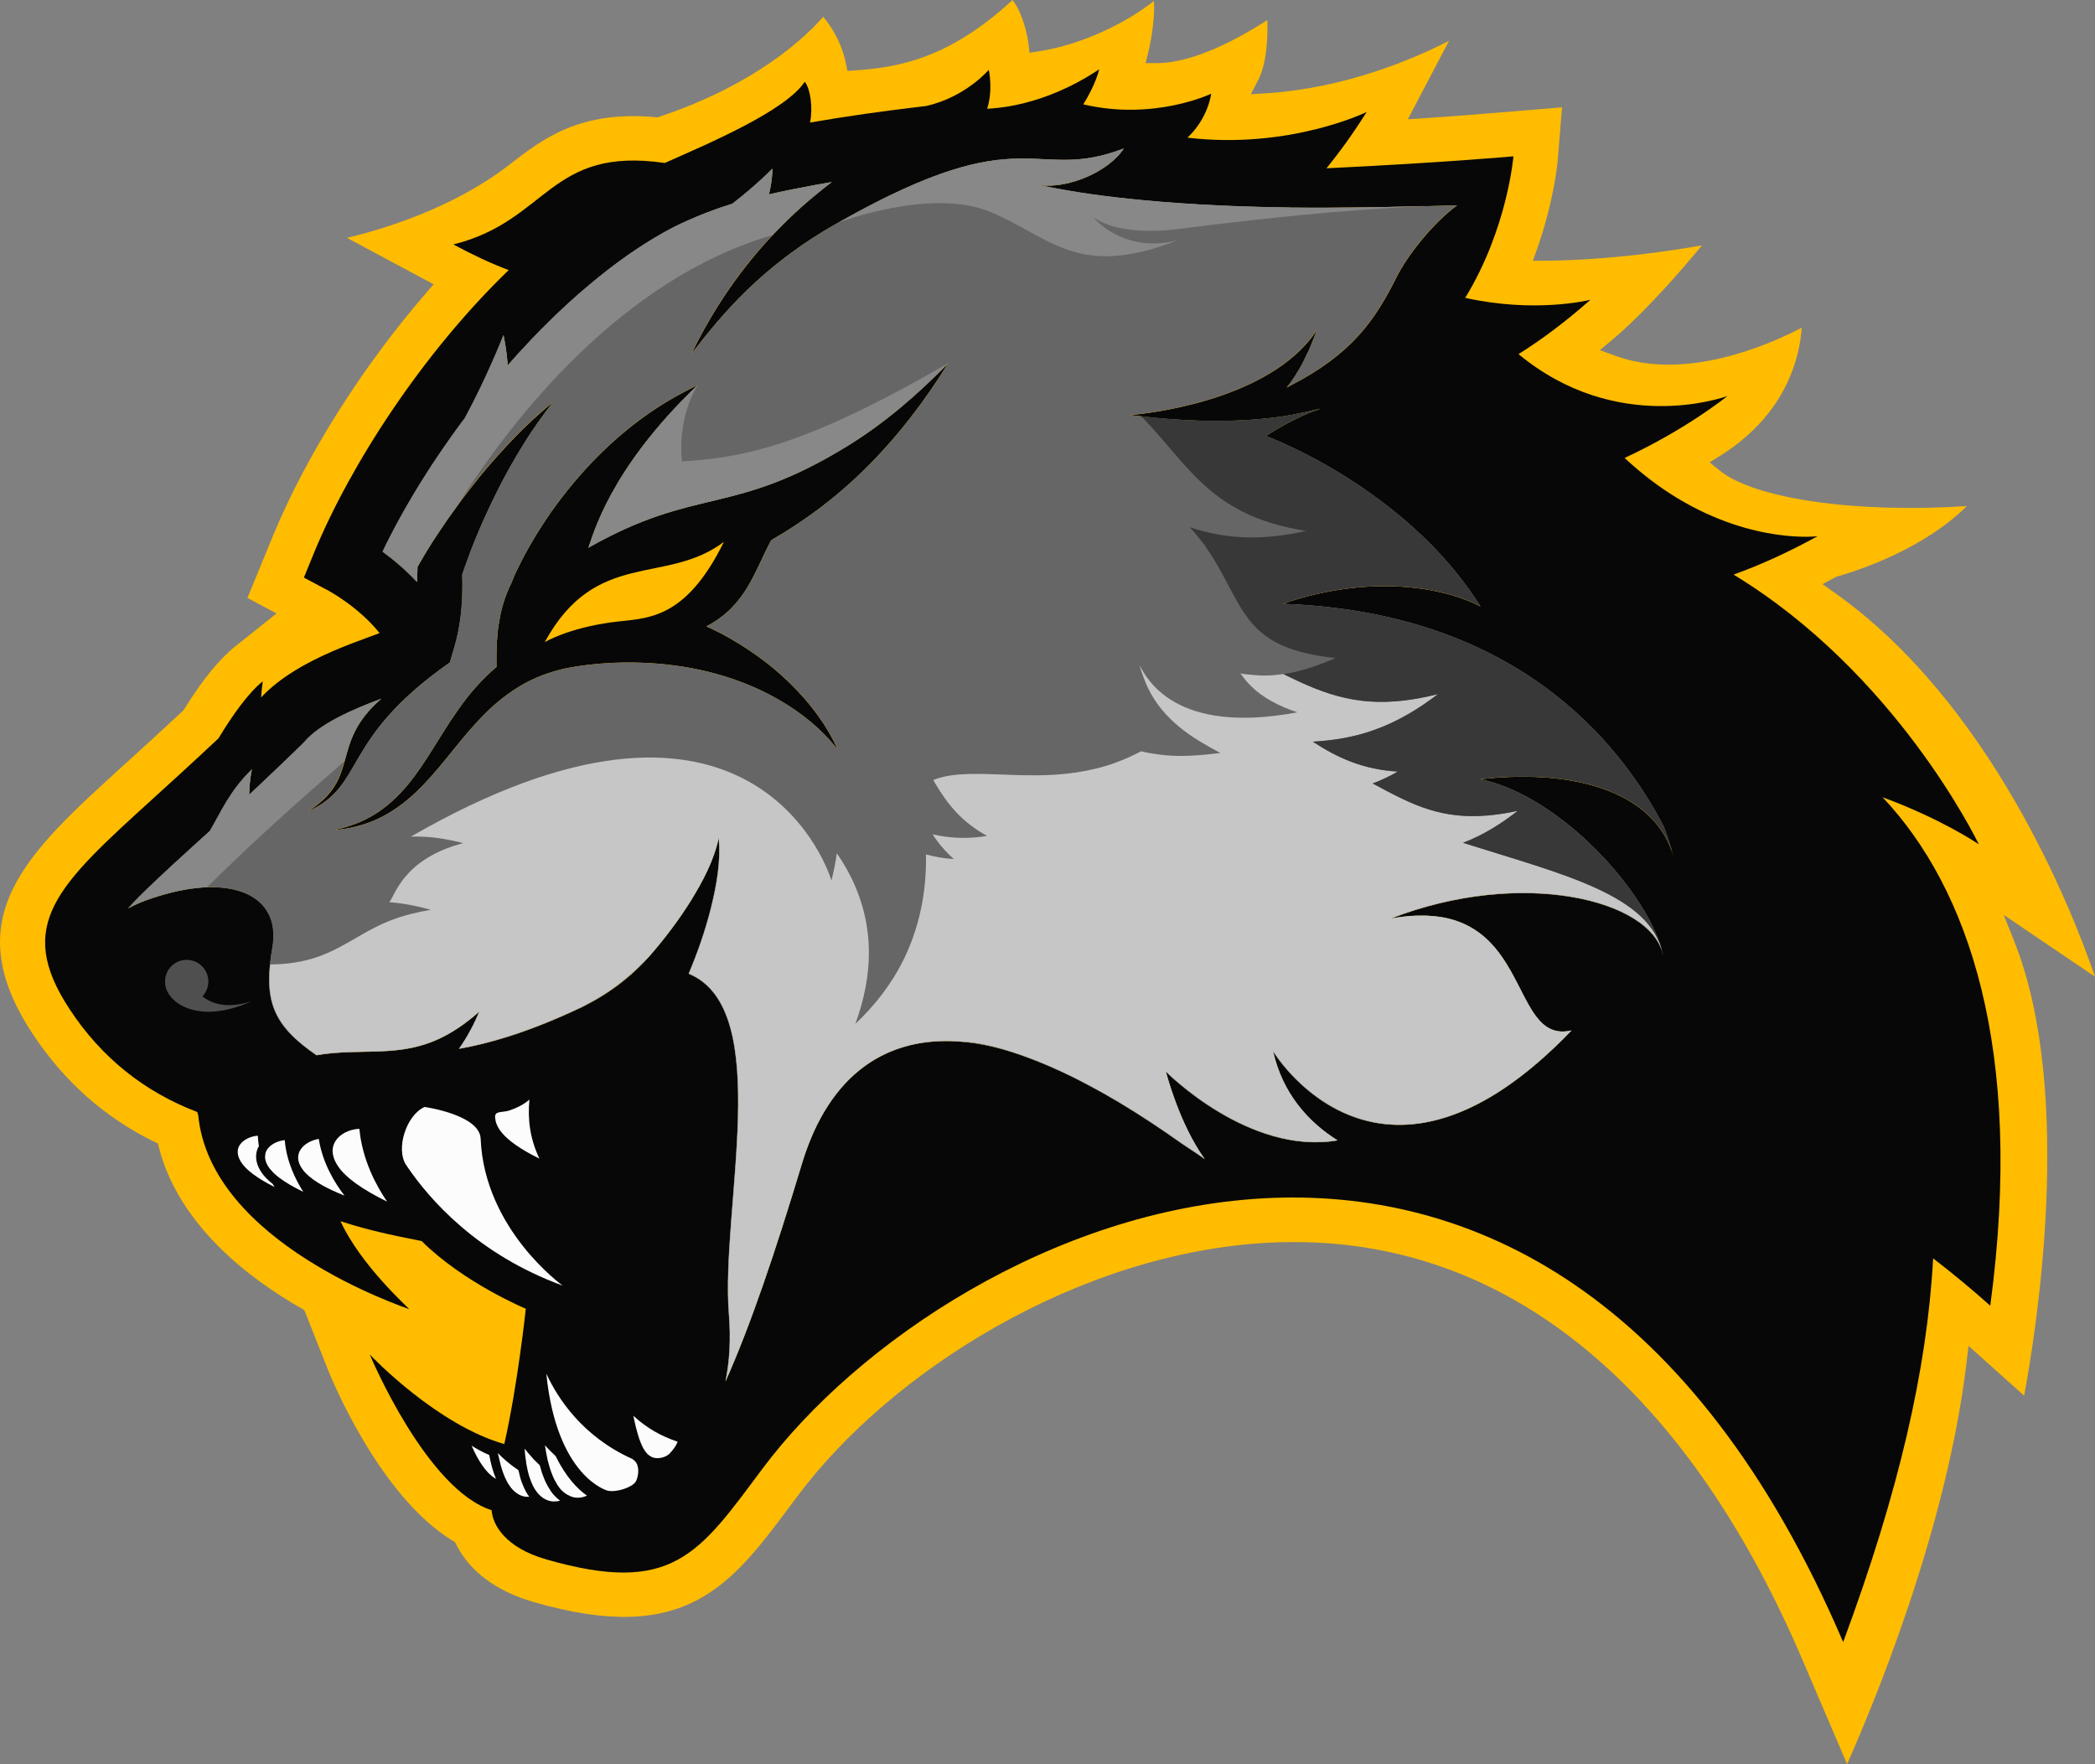 <svg id="_Слой_2" xmlns="http://www.w3.org/2000/svg" width="1080" height="909.38" viewBox="0 0 1080 909.38"><rect x="0" y="0" width="1080" height="909.38" fill="#808080" stroke="none"/><g id="Sport_animal05_156461242"><g id="Sport_animal05_156461242-2"><path d="M1038.46 485.48c31.13 78.49 11 201.91 5 234.01l-28.65-25.67-1.05 8.76c-10.32 86.56-48.69 177.89-61.57 206.82l-23.06-53.87c-54.83-128.05-135.71-201.91-233.91-213.6-13.52-1.6-27.1-1.97-40.67-1.33-98.76 4.95-195.68 66.71-243.27 130.48l-2.98 3.94c-31.73 42.64-54.65 73.49-133.05 50.89-19.3-5.55-33.15-15.82-40.07-29.71l-.6-1.19-1.15-.69c-38.01-22.97-63.09-85-64.14-87.66l-12.42-31.31-1.38-.78c-27.92-15.96-63.32-43.33-73.58-83.03l-.5-2.02-1.88-.92c-25.58-12.52-46.67-31.27-62.77-55.75-39.43-59.83-3.3-92.66 46.67-138.09 8.02-7.29 18.84-17.1 30.86-28.33l.73-.96c9.44-15.13 17.97-25.63 26.13-32.14l21.41-17.1-14.99-7.98 13.39-32.64c17.1-41.12 45.8-86.56 78.81-124.7l3.76-4.36-44.66-23.93c18.71-4.45 54.65-15.27 83.58-37.59l.73-.6c16.78-12.93 35.76-27.6 74.87-24.02l.96.09.92-.32c50.39-16.87 75.79-41.54 84.45-51.53 3.67 4.4 9.4 12.75 11.69 23.98l.78 3.94 4.03-.28c21.96-1.56 48.05-5.78 81.1-36.27 5.23 6.69 7.66 18.06 8.21 22.47l.55 4.72 4.68-.73c22.69-3.48 45.43-14.85 59.46-26 .69 11.83-2.84 26.18-2.89 26.36l-1.42 5.69h5.87c20.08.05 45.07-14.53 56.9-22.19.27 8.53-.18 22.19-4.77 31.04l-3.76 7.2 8.12-.5c40.76-2.66 75.69-17.61 94.08-27.05l-21.27 40.48 8.16-.55c19.99-1.28 57.45-4.45 71.34-5.64l-2.2 27.19c-.05.83-1.79 20.68-10.64 45.8l-2.15 6.14 6.51-.05c32.51-.28 63.91-4.95 80.65-7.93-10.45 12.65-29.62 34.8-46.54 48.92l-6.1 5.09 7.43 2.75c36.63 13.66 79.91-5.59 96.6-14.3-.87 13.75-7.01 44.15-42.04 66.02l-5.41 3.39 4.91 4.03c17.93 14.85 70.56 22.28 127.68 18.52-21.5 21.27-52.63 32.14-66.07 36.08-1.1.32-1.38.41-1.88.69l-6.46 3.48 6.01 4.26c80.23 56.58 122.05 161.98 134.47 198.11l-47.04-31.86 5.5 13.85z" fill="#ffbc00"/><path d="M970.53 410.99c30.17 11.16 48.41 23.47 49.55 24.24-1.28-2.69-43.13-88.46-126.4-139.01 13.93-5.01 28.29-11.56 43.31-19.8.0.0-32.75 4.16-71.99-19.44-8.95-5.38-18.2-12.26-27.49-20.89 31.76-14.81 51.75-30.96 52.98-31.94-2.07.75-57.1 20.26-107.67-21.6 12.24-7.68 24.54-16.93 37.07-28.02-1.81.46-29.17 6.88-64.55-.99 21.81-35.66 24.85-72.95 24.85-72.95.0.0-36.38 3.29-96.37 6.16 7.09-8.71 14-18.37 20.76-29.04.0.0-39.61 19.47-92.43 13.26 10.79-10.13 12.22-22.65 12.22-22.65.0.0-29.41 14.1-65.92 5.46 6.25-9.95 8.04-17.34 8.19-18.04-29.65 19.79-54.77 20-57.6 20.33h-.14c1.59-4.98 1.79-10.04 1.6-13.84-.19-3.71-.77-6.25-.77-6.25.0.0-11.79 13.99-32.16 18.64-21.63 2.55-41.33 5.28-59.98 8.56 1.51-7.42.29-17.09-2.71-21.07-9.81 14.91-48.69 31.49-72.18 41.9-59.65-8.67-60.11 29.86-108.99 42 10.33 5.54 19.78 9.94 28.53 13.22-44.93 43.38-81.55 100.48-100.06 145.02l-5.52 13.5 12.87 6.84c.19.13 15.48 8.36 26.15 21.78-1.49.53-3.02 1.12-4.6 1.7-6.18 2.24-12.85 4.73-19.54 7.63-13.61 5.91-27.23 13.48-36.95 23.84.15-2.53.47-5.26.87-8.31-7.55 6.02-15.78 17.73-22.81 29.37-12.76 11.98-24.04 22.27-33.75 31.07-49.18 44.69-71.66 65.1-42.99 108.61 16.35 24.89 38.54 42.6 65.72 52.94.21.49.37.99.53 1.44 6.23 66.26 106.79 99.32 108.81 100.23-.74-1.02-25.13-22.83-35.44-45.36 12.84 4.23 25.37 7.03 41.83 10.24 21.74 21.61 53.7 34.9 53.7 34.9.0.0-4.19 39.52-11.09 69.75-34.38-9.75-68.02-44.66-69.36-46.21.84 2.12 29.57 69.76 62.82 80.31.55 7.45 6.81 19.21 28.19 25.37 65.09 18.76 78.7-2.88 111.28-46.55 98.22-131.66 403.44-270.2 557.28 89.18 28.63-77.22 43.27-140.62 46.38-197.83 9.93 7.67 19.79 15.76 29.45 24.42 17.82-132.78-11.67-215.67-55.49-262.09zm-113.28 81c-6.28-28.28-73.11-44.54-140.29-18.41 74.43-13.46 59.11 65.67 93.18 57.67-96.77 100.83-151.64 14.25-153.89 10.64 4.96 22.11 18.41 36.72 33.24 46.03-45.79 7.85-88.49-35.51-88.49-35.51.0.0 6.81 26.93 20.02 45.09-1.33-.94-4.85-3.43-11.5-7.78-.05.0-.09-.04-.14-.08-10.61-7.55-21.54-14.8-33.03-21.67-4.87-2.88-9.83-5.7-14.93-8.39-6.32-3.4-12.86-6.61-19.67-9.57-4.98-2.18-10.08-4.18-15.36-6.07-50.56-17.85-94.91-4.06-113.05 56.16-13.78 45.68-26.37 82.94-39.33 112.05 2.03-9.97 2.83-21.35 1.75-34.79-4.35-53.95 23.72-157.03-20.72-175.37 4.6-10.88 8.45-21.95 11.33-33.25 2.98-11.99 5.33-24.55 4.13-36.7-2.57 11.88-8.25 22.36-14.4 32.4-6.25 10-13.35 19.35-20.95 28.09-.04.05-.08.14-.17.19-9.86 11.24-22.03 20.34-35.57 26.75-27.12 12.93-48.18 18.71-62.79 21.23 4.37-6.14 7.76-12.69 10.51-19.21-7.08 6.28-14.66 11.52-22.67 14.91-8 3.43-16.14 4.89-24.66 5.41-8.51.61-17.48.23-28.09 1.09-2.65.22-5.57.6-8.53 1.12-22.63-15.58-27.53-28.14-22.7-55.56 3.61-20.47-10.28-31.94-33.78-31.08-1.74.04-3.53.18-5.4.41-1.1.1-2.15.24-3.29.39-2.19.34-4.46.73-6.82 1.26-1.13.29-2.36.53-3.54.87-.95.23-1.9.51-2.9.79-.73.17-1.5.4-2.22.62-2.22.66-4.52 1.42-6.82 2.27-3.52 1.23-6.7 2.72-9.65 4.29 7.05-7.74 18.06-18.03 34.39-32.85 2.5-2.24 5.09-4.66 7.82-7.09.0-.05.04-.05.04-.09 5.8-9.84 9.96-20.24 21.55-31.61-1 4.87-1.32 9.29-1.41 13.11 2.1-1.99 4.3-4.03 6.49-6.11 2.24-2.09 4.47-4.22 6.75-6.4 2.06-1.94 4.12-3.92 6.22-5.96 2.67-2.52 5.34-5.13 8.1-7.84l.96-1.01c8.09-9.43 24.64-16.61 39.58-22.21-27.17 23.6-9.92 40.57-37.92 58.14 30.32-13.38 16.38-36.98 73.33-76.83 2.26-8.21 7.19-19.73 6.39-45.34.44-1.35.92-2.71 1.4-4.06 1.89-5.42 4-10.94 6.21-16.24 3.36-8.06 7.05-16.01 11.02-23.87 3.97-7.86 8.31-15.52 12.98-23.05 4.62-7.58 9.82-14.72 15.25-21.83-6.78 5.76-13.55 11.74-19.79 18.3-6.29 6.47-12.33 13.24-18.08 20.28-3.98 4.93-7.9 9.99-11.64 15.13-.05.0-.04.05-.04.05-.04.05-.08.14-.13.19-1.55 2.14-3.14 4.29-4.68 6.48-1.88 2.71-3.72 5.42-5.51 8.13-3.24 4.89-6.34 9.91-9.42 15.35l-.68 1.18s-.21 6.8-.25 7.77c-6.06-6.44-12.38-11.73-17.72-15.59 1.33-2.87 2.79-5.74 4.29-8.66 1.46-2.87 3.06-5.85 4.7-8.82.8-1.46 1.64-2.97 2.49-4.44 1.06-1.84 2.11-3.69 3.21-5.53.67-1.18 1.35-2.32 2.07-3.5.17-.28.34-.57.55-.9 1.19-1.94 2.37-3.93 3.65-5.88 1.4-2.27 2.85-4.55 4.38-6.88.26-.38.51-.76.77-1.14 1.75-2.66 3.54-5.32 5.38-7.98 1.5-2.14 3-4.33 4.54-6.47 2.06-2.9 4.21-5.77 6.36-8.67 11.52-21.19 19.9-42.72 19.9-42.72.0.0 1.59 7.04 2.16 15.59 1.65-1.87 3.3-3.75 5-5.62 1.7-1.83 3.35-3.66 5.1-5.49 1.7-1.88 3.4-3.66 5.15-5.4 1.53-1.59 3.01-3.13 4.59-4.64 7.21-7.2 14.63-14.04 22.21-20.35 1.54-1.32 3.13-2.64 4.67-3.86 12.75-10.32 25.8-19.15 38.82-25.91.09-.05.13-.05.22-.1 2.24-1.12 4.48-2.2 6.77-3.19.13-.1.27-.15.4-.2.09-.05.18-.1.32-.11 2.42-1.09 4.85-2.12 7.37-3.12 1.21-.52 2.47-1 3.69-1.42 1.26-.52 2.52-.95 3.79-1.38 2.48-.86 4.96-1.72 7.45-2.48.09.0.14-.05.23-.06 12.38-9.48 20.71-18.11 20.71-18.11.0.0-.02 6.06-1.82 13.22 7.85-1.77 15.85-3.36 24.04-4.83 2.77-.51 5.55-1.01 8.33-1.47-1.28.98-2.61 1.97-3.89 3-1.28 1.03-2.56 2.06-3.84 3.13-1.19.93-2.34 1.91-3.48 2.88-2.69 2.29-5.37 4.68-8.04 7.15-1.27 1.21-2.5 2.42-3.77 3.63-1.44 1.4-2.89 2.85-4.33 4.3l-.13.14s-.04.05-.09.1c-.96.97-1.96 2.03-2.92 3.04-15.6 16.62-30.02 36.76-41.7 60.98 15.32-19.59 35.62-44.98 75.4-67.35.05.0.04-.05.09-.05.0.0.05.0.13-.05h.05c.53-.35 1.11-.65 1.65-.96 95.54-53.81 98.47-19.21 145.44-37.26-7.54 11.67-28.2 20.88-43.49 18.89 10.35 2.19 41.52 8.75 104.2 10.99 7.82.25 16.14.48 24.96.59.18.0.32-.02.51.02 20.53.26 59.38-.36 85.69-1.21-12.75 9.31-25.94 26.35-31.15 36.85-11.35 22.69-23.26 39.87-55.13 56.25-.54.26-1.07.56-1.61.82.78-.91 1.51-1.87 2.2-2.82 1.59-2.19 2.99-4.42 4.3-6.69 2.04-3.18 3.38-6.73 5.1-9.99 1.44-3.42 2.73-6.88 4.12-10.26-2.52 3.84-5.51 7.39-8.79 10.59-29.98 29.27-87.43 33.34-87.66 33.35 9.89 1.29 19.25 2.16 28.09 2.59 6.45.37 12.6.52 18.48.45 7.02-.03 13.71-.36 20.01-.91 3.84-.33 7.54-.74 11.14-1.25 6.88-.99 18.59-3.68 20.59-4.15-13.56 4.3-26.53 12.99-28.44 14.09.0.0 1.59.61 4.5 1.79 4.88 2.05 13.47 5.94 24 11.74.09.04.19.13.28.17 24.32 13.52 58.9 37.59 81.93 74.17-14.81-7.98-52.56-18.26-102.16-1.31 119.05 4.09 173.3 69.87 196.62 114.74 1.86 5 3.58 10.1 5.09 15.54-8.85-31.83-48.24-45.74-99.73-39.9 42.45 8.85 87.52 60.11 94.22 90.35zM436.91 229.89c18.83-11.57 36.11-26.38 51.97-42.75-11.95 19.4-26.02 37.82-42.69 54.4-14.23 14.18-30.69 26.65-48.61 36.95-8.72 16.13-12.81 33.65-33.43 44.43 4.06 1.78 3.99 1.95 7.96 3.82 12.98 7.02 24.97 15.46 35.2 25.55 10.19 10 18.93 21.45 24.52 34.12-8.53-10.87-19.3-19.4-30.82-25.95-47.51-27.05-101.66-18-112.31-15.22-2.22.57-4.44 1.23-6.6 1.98-.77.27-1.53.54-2.26.8-13.2 4.93-24.73 13.91-34.82 25.15-10.19 11.07-19.07 24.32-30.73 35.37-5.83 5.48-12.38 10.31-19.65 13.65-7.22 3.39-15.03 5.16-22.75 5.78 7.63-1.58 14.98-4.24 21.44-8.28 6.45-4.04 11.98-9.28 16.83-15.07 9.65-11.68 16.62-25.53 25.93-38.62 5.52-7.99 12.16-15.71 20-22.3.01.0.02-.02.03-.03l-.19.02c0-3.72-.06-7.27.09-11.06l.47-5.92.28-2.95.55-3.21c.91-6.25 3.01-13.63 6.66-20.7v-.02s0-.14.0-.14c.77-2.1 1.35-3.33 2.05-4.83l2.08-4.24c1.38-2.78 2.8-5.51 4.32-8.11 2.99-5.34 6.18-10.41 9.51-15.4 6.71-9.93 14.19-19.16 22.25-27.78 8.07-8.53 16.81-16.36 26.06-23.2 9.29-6.89 19.19-12.71 29.33-17.53-45.65 43.54-53.99 77.92-56.26 83.76 56.17-31.88 74.18-15.95 133.58-52.47z" fill="#070707"/><path d="M857.25 491.99c-6.7-30.24-51.78-81.51-94.22-90.35 51.49-5.84 90.88 8.07 99.73 39.9-1.51-5.43-3.24-10.53-5.09-15.54-23.32-44.88-77.56-110.65-196.62-114.74 49.6-16.94 87.34-6.67 102.16 1.31-23.04-36.58-57.62-60.65-81.93-74.17-.09-.04-.19-.13-.28-.17-10.53-5.81-19.12-9.69-24-11.74-2.91-1.19-4.5-1.79-4.5-1.79.13-.07.31-.18.52-.32.1-.06.24-.15.36-.23.0.0.02-.01.03-.02.17-.11.37-.23.58-.36.0.0.01.0.02-.01.32-.2.68-.42 1.08-.67h0s0 0 0 0h0c.43-.26.9-.55 1.41-.86.0.0.0.0.0.0.0.0.0.0.01.0.04-.03.08-.05.13-.08h0s0 0 0 0c.33-.2.67-.4 1.03-.62.0.0.01.0.02-.01.0.0.0.0.0.0.0.0.0.0.0.0.08-.05.17-.1.26-.15.47-.28.95-.56 1.47-.86.0.0.01.0.02-.01h0s0 0 0 0h0c.06-.04.13-.08.19-.11.02.0.03-.02.05-.03.11-.06.21-.12.32-.18.0.0.0.0.01.0.0.0.0.0.01.0h0c.48-.27.97-.55 1.48-.84h0s.04-.02.06-.03h0s0 0 0 0c0 0 0 0 0 0 .78-.44 1.6-.88 2.45-1.34h0s0 0 0 0c1.25-.67 2.57-1.34 3.94-2.02h0s0 0 0 0c0 0 0 0 0 0 0 0 0 0 0 0h0s0 0 0 0h0c1.51-.74 3.07-1.47 4.68-2.17h0s0 0 0 0h0s0 0 0 0h0c1.21-.53 2.44-1.04 3.69-1.52h0s0 0 0 0h0c.16-.06.32-.12.48-.18h0s0 0 0 0h0c1.28-.49 2.58-.95 3.89-1.37h0s0 0 0 0c-2.14.5-13.66 3.15-20.47 4.11-3.6.5-7.3.92-11.14 1.25-6.31.55-12.99.88-20.01.91-5.87.06-12.03-.09-18.48-.45-8.84-.43-18.2-1.29-28.09-2.59.23-.01 57.68-4.08 87.66-33.35 3.28-3.19 6.27-6.74 8.79-10.59-1.39 3.37-2.69 6.84-4.12 10.26-1.72 3.25-3.06 6.81-5.1 9.99-1.31 2.27-2.71 4.5-4.3 6.69-.69.95-1.42 1.91-2.2 2.82.54-.26 1.07-.56 1.61-.82 31.86-16.38 43.78-33.56 55.13-56.25 5.21-10.5 18.39-27.53 31.15-36.85-26.31.86-65.16 1.47-85.69 1.21-.19-.04-.32-.03-.51-.02-8.82-.11-17.14-.34-24.96-.59-62.68-2.23-93.86-8.8-104.2-10.99 15.29 1.99 35.95-7.22 43.49-18.89-46.98 18.05-49.9-16.55-145.44 37.26-.54.3-1.12.61-1.65.95h-.05c-.09.05-.13.05-.13.05-.05.0-.04.05-.09.05-39.78 22.37-60.08 47.77-75.4 67.35 1.99-4.12 4.08-8.07 6.21-11.96h0c.83-1.52 1.66-3.04 2.52-4.53h0s0 0 0 0h0s0 0 0 0c2.31-4 4.71-7.85 7.16-11.6h0c.39-.6.78-1.18 1.17-1.77h0s0 0 0 0c0 0 0 0 0 0 2.42-3.63 4.88-7.17 7.41-10.57h0c.06-.08.11-.16.17-.23h0s0 0 0 0h0c2.07-2.77 4.19-5.45 6.33-8.06h0s0 0 0 0c.53-.65 1.08-1.28 1.61-1.92h0c2.54-3.04 5.12-5.99 7.73-8.82h0s0 0 0 0c.26-.29.51-.58.77-.85.2-.21.39-.44.59-.65.08-.08.16-.17.24-.25.59-.62 1.18-1.23 1.77-1.84.3-.31.61-.65.91-.95t.09-.1l.13-.14c.23-.23.47-.46.7-.7h0c1.21-1.21 2.42-2.43 3.63-3.61 1.27-1.21 2.5-2.42 3.77-3.63 1.77-1.64 3.55-3.17 5.32-4.73.85-.74 1.69-1.53 2.54-2.26.06-.05.12-.11.18-.16.04-.03.08-.07.12-.1.01.0.02-.02.03-.03 1.09-.93 2.19-1.86 3.33-2.75 1.28-1.07 2.56-2.1 3.84-3.13 1.28-1.03 2.61-2.01 3.89-3-2.78.46-5.55.97-8.33 1.47-8.19 1.47-16.19 3.06-24.04 4.83 1.8-7.16 1.82-13.22 1.82-13.22.0.0-8.34 8.63-20.71 18.11-.09.0-.13.05-.23.06-2.49.77-4.97 1.63-7.45 2.48-1.26.43-2.53.86-3.79 1.38-1.22.43-2.48.9-3.69 1.42-2.52 1-4.95 2.04-7.37 3.12-.14.0-.23.06-.32.11-.14.05-.27.11-.4.2-2.29.99-4.53 2.06-6.77 3.19-.09.05-.14.05-.22.1-13.02 6.76-26.07 15.58-38.82 25.91-1.55 1.23-3.13 2.54-4.67 3.86-7.58 6.3-15 13.15-22.21 20.35-1.58 1.5-3.06 3.05-4.59 4.64-1.75 1.74-3.45 3.52-5.15 5.4-1.74 1.83-3.4 3.66-5.1 5.49-1.7 1.88-3.35 3.75-5 5.62-.57-8.56-2.16-15.59-2.16-15.59.0.0-8.38 21.54-19.9 42.72-2.15 2.91-4.3 5.77-6.36 8.67-1.55 2.14-3.04 4.33-4.54 6.47-1.84 2.66-3.64 5.32-5.38 7.98-.26.38-.51.76-.77 1.14-1.54 2.33-2.98 4.6-4.38 6.88-1.28 1.95-2.47 3.93-3.65 5.88-.21.33-.38.62-.55.9-.72 1.18-1.4 2.32-2.07 3.5-1.1 1.85-2.16 3.69-3.21 5.53-.84 1.47-1.69 2.98-2.49 4.44-1.64 2.97-3.24 5.95-4.7 8.82-1.51 2.92-2.97 5.79-4.29 8.66 5.33 3.86 11.66 9.15 17.72 15.59.04-.97.25-7.77.25-7.77l.68-1.18c3.08-5.43 6.18-10.45 9.42-15.35 1.79-2.71 3.63-5.41 5.51-8.13 1.54-2.19 3.13-4.33 4.68-6.48.04-.05.08-.14.13-.19.0.0.0-.05.04-.05.37-.5.75-1 1.12-1.5.23-.31.46-.62.69-.93h0s0 0 0 0h0c3.19-4.3 6.47-8.56 9.81-12.7 5.75-7.04 11.79-13.81 18.08-20.28 6.24-6.56 13.01-12.54 19.79-18.3-5.43 7.11-10.63 14.26-15.25 21.83-4.67 7.53-9.02 15.19-12.98 23.05-3.97 7.86-7.65 15.81-11.02 23.87-2.21 5.3-4.32 10.82-6.21 16.24-.48 1.36-.97 2.71-1.4 4.06.79 25.62-4.13 37.13-6.39 45.34-56.95 39.85-43.01 63.46-73.33 76.83 28-17.56 10.75-34.54 37.92-58.14-14.94 5.6-31.49 12.77-39.58 22.21l-.96 1.01c-2.76 2.71-5.43 5.32-8.1 7.84-2.1 2.03-4.16 4.02-6.22 5.96-2.28 2.18-4.51 4.31-6.75 6.4-2.19 2.08-4.38 4.12-6.49 6.11.08-3.81.41-8.24 1.41-13.11-11.6 11.37-15.76 21.77-21.55 31.61.0.05-.04.05-.04.09-2.72 2.43-5.31 4.86-7.82 7.09-16.34 14.82-27.34 25.1-34.39 32.85 2.95-1.57 6.14-3.06 9.65-4.29 2.3-.85 4.6-1.61 6.82-2.27.1-.03.21-.05.31-.08.01.0.02.0.03.0.62-.19 1.27-.37 1.88-.52.08-.02.16-.04.24-.06.0.0.0.0.01.0.9-.25 1.78-.51 2.65-.72.43-.12.85-.21 1.28-.31.22-.05.44-.11.66-.16.54-.12 1.09-.26 1.6-.39.25-.06.48-.08.73-.13 2.07-.44 4.11-.83 6.08-1.12.0.0.01.0.02.0 1.14-.15 2.19-.29 3.29-.39 1.55-.19 3.02-.28 4.47-.34.05.0.1.0.14-.01.25.0.53-.05.78-.06 1.31-.05 2.58-.04 3.83-.02.11.0.21.0.32.0h0c2.28.06 4.42.28 6.48.59h0s0 0 0 0h0c3.21.49 6.15 1.26 8.78 2.33h0c.99.4 1.94.85 2.85 1.33h0s0 0 0 0h0s0 0 0 0h0c.49.26.95.56 1.41.85h0c1.01.62 1.96 1.3 2.83 2.03h0s.01.01.02.02h0c.94.79 1.83 1.63 2.61 2.54h0s0 0 0 0c.21.25.38.52.58.78h0s0 0 0 0h0c.78 1.01 1.47 2.09 2.06 3.24h0s0 0 0 0c.02.03.03.06.05.09.0.0.0.01.01.02h0c.41.8.76 1.64 1.07 2.51h0c.11.31.24.6.34.92h0c.36 1.18.63 2.42.81 3.71h0c.02.13.03.27.04.41h0c.18 1.41.23 2.9.19 4.44h0c0 .21.0.41-.01.62h0s0 0 0 0c-.07 1.5-.21 3.04-.49 4.65-4.82 27.42.07 39.98 22.7 55.56 2.96-.52 5.88-.89 8.53-1.12 10.61-.85 19.58-.48 28.09-1.09 8.51-.52 16.66-1.98 24.66-5.41 8-3.38 15.59-8.63 22.67-14.91-2.75 6.52-6.14 13.07-10.51 19.21 14.61-2.52 35.67-8.3 62.79-21.23 13.54-6.42 25.71-15.52 35.57-26.75.09-.05.13-.14.17-.19 7.6-8.74 14.7-18.09 20.95-28.09 6.15-10.04 11.83-20.51 14.4-32.4 1.21 12.15-1.15 24.71-4.13 36.7-2.88 11.3-6.73 22.37-11.33 33.25 44.44 18.34 16.36 121.43 20.72 175.37 1.09 13.44.28 24.82-1.75 34.79 12.96-29.11 25.55-66.37 39.33-112.05 18.15-60.22 62.49-74.01 113.05-56.16 5.28 1.89 10.39 3.89 15.36 6.07 6.8 2.96 13.35 6.17 19.67 9.57 5.09 2.68 10.05 5.51 14.93 8.39 11.5 6.86 22.42 14.12 33.03 21.67.05.04.1.09.14.08 6.64 4.35 10.17 6.84 11.5 7.78-13.21-18.16-20.02-45.09-20.02-45.09.0.0 42.7 43.35 88.49 35.51-14.83-9.31-28.28-23.92-33.24-46.03 2.25 3.61 57.12 90.19 153.89-10.64-34.07 7.99-18.76-71.13-93.18-57.67 67.18-26.13 134.01-9.88 140.29 18.41zM446.2 241.54c-.92.92-1.9 1.82-2.91 2.71h0s0 0 0 0c-3.4 3.27-6.91 6.45-10.54 9.52-.03.03-.06.05-.1.08.0.0.0.0.0.0-3.54 3-7.17 5.91-10.91 8.7h0s0 0 0 0c-.55.42-1.14.79-1.7 1.21h0s0 0 0 0c-3.55 2.6-7.15 5.15-10.86 7.56-3.78 2.49-7.63 4.89-11.58 7.15-8.72 16.13-12.81 33.65-33.43 44.43 4.06 1.78 3.99 1.95 7.96 3.82 12.98 7.02 24.97 15.46 35.2 25.55 10.19 10 18.93 21.45 24.52 34.12-8.53-10.87-19.3-19.4-30.82-25.95-47.51-27.05-101.66-18-112.31-15.22-2.22.57-4.44 1.23-6.6 1.98-.77.27-1.53.54-2.26.8-13.2 4.93-24.73 13.91-34.82 25.15-10.19 11.07-19.07 24.32-30.73 35.37-5.83 5.48-12.38 10.31-19.65 13.65-7.22 3.39-15.03 5.16-22.75 5.78 7.63-1.58 14.98-4.24 21.44-8.28 6.45-4.04 11.98-9.28 16.83-15.07 9.65-11.68 16.62-25.53 25.93-38.62 5.52-7.99 12.16-15.71 20-22.3.01.0.02-.02.03-.03l-.19.02c0-3.72-.06-7.27.09-11.06l.47-5.92.28-2.95.55-3.21c.91-6.25 3.01-13.63 6.66-20.7v-.02s0-.14.0-.14c.77-2.1 1.35-3.33 2.05-4.83l2.08-4.24c1.38-2.78 2.8-5.51 4.32-8.11 2.99-5.34 6.18-10.41 9.51-15.4 6.71-9.93 14.19-19.16 22.25-27.78 8.07-8.53 16.81-16.36 26.06-23.2 9.29-6.89 19.19-12.71 29.33-17.53-45.65 43.54-53.99 77.92-56.26 83.76 56.17-31.88 74.18-15.95 133.58-52.47 18.68-11.81 36.11-26.38 51.97-42.75-11.95 19.4-26.02 37.82-42.69 54.4z" fill="#666"/><path d="M857.25 491.99c-6.21-30.84-51.71-41.28-103.03-57.54 10.65-4.09 19.94-9.98 28.17-16.49-10.78 2.35-21.48 3.39-31.51 2.28-10.07-1.06-19.16-4.22-28.07-8.52-4.93-2.34-9.87-5.05-15.16-7.86 4.57-1.74 8.93-3.78 12.96-6.15-8.65-.47-16.8-2.25-24.24-5.1-7.01-2.67-13.4-6.25-19.61-10.3 10.76-.59 21.6-2.41 31.5-5.98 12.48-4.4 23.35-11.12 33.04-18.56-11.94 3.03-23.88 4.63-35.23 3.82-11.38-.76-21.84-3.9-32.09-8.35-4.07-1.74-8.16-3.72-12.35-5.77-3.77.56-7.66.87-11.73.78l-5.47-.43c-1.67-.14-3.35-.31-4.96-.71 1.64 2.36 3.43 4.65 5.61 6.75 6.02 5.88 14.38 10.26 23.72 13.35-63.66 11.98-77.78-17.87-81.39-24.32l.97 3.13 1.07 2.98c2.78 7.89 7.28 15.24 14.27 21.96 1.16 1.14 2.36 2.22 3.61 3.26.1.13.19.22.34.3 6.23 5.2 13.65 9.46 21.43 13.66-10.54 1.22-21.68 2.42-33.35.52-2.45-.34-4.95-.76-7.46-1.42-4.25 2.23-8.69 4.25-13.38 5.95-12.67 4.63-27.08 6.45-40.76 6.45-13.72.09-26.73-1.14-37.3-.57-6.42.27-11.61 1.34-15.71 2.99.31.54.61 1.12.92 1.65 3.19 5.41 6.67 10.5 11.04 15.11 4.34 4.62 9.61 8.72 15.74 12.03-6.81 1.22-14.17 1.42-21.65.38-2.15-.29-4.3-.7-6.45-1.17 2.95 4.53 6.58 8.84 10.97 12.73-4.7-.24-9.54-1.05-14.37-2.36.0.02.0.03.0.05.1 3.76.0 7.48-.26 11.21-.97 15.38-4.96 30.22-11.34 43.12-6.42 12.95-15.15 23.89-24.79 32.96 4.61-12.49 7.09-25.24 6.99-37.4-.1-12.16-2.74-23.6-7.2-33.84-2.55-5.93-5.72-11.51-9.33-16.7-.67 4.85-1.68 9.54-2.78 14.09-3.53-11.85-46.06-121.16-216.85-22.65 1.97-.08 3.93-.09 5.85.0 7.47.28 14.51 1.64 21.18 3.33-31.44 8.17-35.39 27.85-38.16 30.46.08.0.17.0.25.01 7.38.56 14.46 2.02 21.24 3.89-6.98 1.18-13.72 2.82-20.01 5.2-6.33 2.36-12.03 5.48-17.96 8.95-5.92 3.43-12.44 7.37-20.62 10.2-7.6 2.66-16.13 3.78-24.28 3.84-.12 1.2-.21 2.35-.28 3.49-.01.19-.03.38-.04.56-.06 1.03-.08 2.03-.09 3.01.0.3.0.59.0.88.0.92.03 1.81.08 2.69.02.33.04.65.06.97.06.85.14 1.68.24 2.49.04.31.09.62.14.93.12.81.25 1.6.41 2.38.06.27.13.53.19.8.19.8.38 1.6.62 2.37.02.08.06.16.08.24.8 2.55 1.9 4.96 3.28 7.28.2.34.39.69.61 1.03.35.54.73 1.07 1.11 1.6.29.4.57.8.87 1.2.38.49.79.98 1.2 1.47.36.43.73.86 1.11 1.28.41.46.84.92 1.29 1.37.45.46.91.92 1.38 1.37.44.43.89.85 1.36 1.28.55.5 1.13.99 1.71 1.49.45.39.9.77 1.37 1.16.7.57 1.45 1.15 2.2 1.72.42.32.81.64 1.24.96 1.21.9 2.47 1.81 3.81 2.72 2.96-.52 5.88-.89 8.53-1.12 10.61-.85 19.58-.48 28.09-1.09 8.51-.52 16.66-1.98 24.66-5.41 8-3.38 15.59-8.63 22.67-14.91-2.75 6.52-6.14 13.07-10.51 19.21 13.74-2.38 33.24-7.72 58.06-19.07 1.58-.72 3.11-1.39 4.73-2.16 1.25-.59 2.43-1.32 3.65-1.96 9.8-5.11 18.79-11.62 26.64-19.37 1.79-1.77 3.61-3.52 5.28-5.42.09-.05.13-.14.17-.19 7.6-8.74 14.7-18.09 20.95-28.09 6.15-10.04 11.83-20.51 14.4-32.4 1.21 12.15-1.15 24.71-4.13 36.7-2.88 11.3-6.73 22.37-11.33 33.25 44.44 18.34 16.36 121.43 20.72 175.37 1.09 13.44.28 24.82-1.75 34.79 12.96-29.11 25.55-66.37 39.33-112.05 14.32-47.51 44.95-66.1 82.07-63.07 8.92.39 19.11 2.73 30.98 6.92 5.28 1.89 10.39 3.89 15.36 6.07 6.8 2.96 13.35 6.17 19.67 9.57 5.09 2.68 10.05 5.51 14.93 8.39 11.5 6.86 22.42 14.12 33.03 21.67.05.04.1.09.14.08 6.64 4.35 10.17 6.84 11.5 7.78-13.21-18.16-20.02-45.09-20.02-45.09.0.0 42.7 43.35 88.49 35.51-14.83-9.31-28.28-23.92-33.24-46.03.07.11.19.31.36.57.32.5.83 1.26 1.51 2.21.23.32.47.66.74 1.03 11.07 15.04 56.05 65.27 129.19 6.02.05-.04.1-.08.15-.12 4.1-3.33 8.3-7.02 12.58-11.06.13-.12.25-.23.38-.35 2.94-2.79 5.91-5.75 8.93-8.89.0.0.0.0.01-.01v-.03c-22.29 5.21-23.42-26.93-42.47-45.94-.03-.03-.06-.06-.09-.1-3.55-3.52-7.73-6.57-12.77-8.86-.14-.06-.27-.14-.41-.21-.96-.43-1.99-.79-3.02-1.16-.37-.13-.7-.29-1.08-.41-1.23-.4-2.53-.74-3.85-1.05-.21-.05-.4-.12-.62-.17-2.62-.58-5.49-.94-8.51-1.14-.56-.04-1.08-.11-1.66-.14-.78-.03-1.64.0-2.44.0-1.09.0-2.15-.04-3.3.0-3.98.16-8.28.64-12.94 1.48 67.18-26.13 134.01-9.88 140.29 18.41z" fill="#c6c6c6"/><path d="M177.71 392.29c-14.33 12.59-40.23 34.77-71 65.07-1.74.04-3.53.18-5.4.41-1.1.1-2.15.24-3.29.39-.97.15-2.02.38-3.02.56-.58.11-1.17.21-1.76.32-.69.14-1.34.22-2.05.38-1.13.29-2.36.53-3.54.87-.95.23-1.9.51-2.9.79-.73.17-1.5.4-2.22.62-.19.06-.39.14-.58.19-2.05.62-4.13 1.31-6.24 2.08-3.52 1.23-6.7 2.72-9.65 4.29 7.05-7.74 18.06-18.03 34.39-32.85 2.5-2.24 5.09-4.66 7.82-7.09.0-.05.04-.05.04-.09 5.8-9.84 9.96-20.24 21.55-31.61-1 4.87-1.32 9.29-1.41 13.11 2.1-1.99 4.3-4.03 6.49-6.11 2.24-2.09 4.47-4.22 6.75-6.4 4.6-4.36 9.38-8.96 14.32-13.8l.96-1.01c.92-1.07 1.97-2.1 3.09-3.11.19-.18.38-.35.58-.53 1.1-.96 2.29-1.89 3.55-2.8.24-.18.49-.35.74-.52 1.31-.92 2.67-1.82 4.12-2.69.1-.06.2-.11.3-.17 1.41-.85 2.89-1.66 4.4-2.46.25-.13.49-.26.74-.39 1.53-.8 3.11-1.57 4.71-2.33.32-.15.64-.3.96-.45 1.62-.75 3.26-1.48 4.91-2.19.19-.08.37-.16.56-.23 1.61-.68 3.22-1.34 4.84-1.98.23-.09.45-.18.68-.27 1.67-.66 3.34-1.3 4.99-1.92.14-.05.28-.1.42-.16-13.94 12.12-16.18 22.49-18.85 32.09zM303.8 146.86c-7.58 6.3-15 13.15-22.21 20.35-1.58 1.5-3.06 3.05-4.59 4.64-1.75 1.79-3.45 3.57-5.15 5.4-1.74 1.83-3.4 3.66-5.1 5.49-1.7 1.88-3.35 3.75-5 5.62-.57-8.56-2.16-15.59-2.16-15.59.0.0-8.38 21.54-19.9 42.72-2.15 2.91-4.3 5.77-6.36 8.67-1.55 2.14-3.04 4.33-4.54 6.47-1.84 2.66-3.64 5.32-5.38 7.98l-.29.42c-.73 1.1-1.42 2.2-2.14 3.31-.92 1.43-1.86 2.87-2.73 4.29-.97 1.48-1.87 2.97-2.77 4.46-.56.92-1.14 1.84-1.69 2.75-.46.75-.9 1.5-1.33 2.25-1.26 2.12-2.5 4.24-3.69 6.34-.84 1.47-1.69 2.98-2.49 4.44-1.64 2.97-3.24 5.95-4.7 8.82-1.51 2.92-2.97 5.79-4.29 8.66 5.33 3.86 11.66 9.15 17.72 15.59.04-.97.25-7.77.25-7.77l.68-1.18c3.08-5.43 6.18-10.45 9.42-15.35 1.79-2.71 3.63-5.41 5.51-8.13 1.54-2.19 3.13-4.33 4.68-6.48.04-.05.08-.14.13-.19 28.48-45.49 85.07-117.18 162.63-139.66 1-1.06 2.01-2.12 3.01-3.13l.13-.14c1.44-1.45 2.89-2.9 4.33-4.3 1.27-1.21 2.5-2.42 3.77-3.63 2.68-2.48 5.36-4.86 8.04-7.15 1.14-.98 2.29-1.95 3.48-2.88 1.28-1.07 2.56-2.1 3.84-3.13 1.28-1.03 2.61-2.01 3.89-3-2.78.46-5.55.97-8.33 1.47-8.19 1.51-16.18 3.15-24.04 4.92t0-.09c1.8-7.16 1.82-13.22 1.82-13.22.0.0-8.34 8.63-20.71 18.11-.09.0-.13.05-.23.06-2.49.77-4.97 1.63-7.45 2.48-2.02.71-4.01 1.47-5.99 2.23-.5.19-1 .36-1.49.57-2.52 1-4.95 2.04-7.37 3.12-.14.0-.23.06-.32.11-.14.05-.27.11-.4.2-2.29.99-4.53 2.06-6.77 3.19-.09.05-.14.05-.22.1-13.02 6.76-26.07 15.58-38.82 25.91-1.55 1.23-3.13 2.54-4.67 3.86zm235.4-51.22c.31.0.63.0.95.0.85.0 1.7-.02 2.57-.07.32-.02.64-.05.96-.08.93-.08 1.86-.19 2.8-.33.24-.03.47-.07.71-.11 1.18-.19 2.36-.42 3.54-.7.0.0.01.0.02.0.18-.04.37-.08.55-.12.31-.08.61-.17.92-.26.41-.11.81-.22 1.22-.34.39-.12.79-.22 1.18-.34.6-.19 1.2-.4 1.8-.61.5-.18 1-.35 1.5-.54.28-.11.56-.23.83-.34.24-.1.48-.19.72-.29.56-.23 1.13-.47 1.68-.72.1-.05.2-.09.3-.14.35-.16.71-.33 1.06-.5.6-.29 1.2-.59 1.79-.9.36-.19.72-.39 1.07-.58.03-.02.06-.03.09-.05.63-.35 1.25-.72 1.86-1.09.09-.05.17-.11.26-.16.24-.14.47-.29.7-.44.65-.42 1.29-.85 1.91-1.29.08-.06.17-.12.25-.18.17-.12.34-.24.51-.36.68-.5 1.33-1.02 1.96-1.54.04-.04.09-.07.13-.11.13-.1.25-.2.38-.31.72-.62 1.4-1.25 2.04-1.89.06-.06.13-.12.19-.18 1.44-1.46 2.69-2.98 3.7-4.54-1.57.6-3.08 1.14-4.55 1.62-.47.15-.91.28-1.36.42-.99.31-1.98.62-2.93.88-.53.15-1.04.27-1.56.41-.84.22-1.68.43-2.5.61-.53.12-1.06.23-1.58.33-.77.16-1.54.31-2.29.43-.52.09-1.04.17-1.55.25-.73.11-1.45.21-2.16.29-.5.06-1 .12-1.49.17-.71.07-1.41.13-2.1.18-.47.04-.94.07-1.4.1-.71.04-1.41.06-2.11.09-.43.01-.87.04-1.29.04-.76.01-1.52.01-2.27.0-.84.0-1.67-.01-2.51-.03-.55-.01-1.1-.02-1.65-.04-.98-.03-1.96-.07-2.94-.12-.04.0-.08.0-.12.0-2.43-.11-4.87-.24-7.39-.33-.16.0-.32-.01-.48-.02-.96-.04-1.94-.06-2.92-.08-.27.0-.54-.01-.81-.02-.93-.02-1.88-.02-2.84-.01-.29.0-.58.0-.88.0-1 .01-2.02.04-3.05.08-.26.0-.52.01-.79.03-1.3.06-2.62.14-3.98.25-.09.0-.17.01-.26.02-.67.06-1.37.14-2.06.21-.48.05-.95.09-1.44.15-.15.02-.29.03-.44.05-1.15.14-2.34.32-3.55.51-.2.03-.4.06-.6.09-1.21.2-2.46.43-3.74.68-.22.04-.43.08-.65.12-.51.1-1.06.24-1.58.35-.78.17-1.56.33-2.36.52-.24.06-.47.1-.71.16-.96.23-1.97.51-2.96.78-.42.11-.82.21-1.25.33-.24.07-.48.12-.72.19-1.47.41-2.99.88-4.55 1.36-.24.08-.47.14-.71.22-1.6.51-3.25 1.07-4.94 1.67-.22.08-.42.14-.64.22-1.76.63-3.58 1.31-5.44 2.03-.17.07-.33.13-.51.19-1.33.52-2.73 1.1-4.12 1.68-.63.26-1.23.49-1.88.76-.11.05-.22.09-.33.13-.24.1-.49.22-.73.32-1.92.82-3.87 1.67-5.89 2.59-.04.02-.07.03-.11.05-6.98 3.18-14.63 6.98-23.05 11.51-2.81 1.51-5.7 3.11-8.69 4.79-.54.3-1.12.61-1.65.95h-.05c-.09.05-.13.05-.13.05-.03.02-.06.03-.09.05.05.0 47.69-18.28 78.4-5.6 30.71 12.68 45 35.09 96.58 14.65-25.38 6.6-40.78-8.56-43.24-11.79 11.04 7.85 30.72 7.65 42.93 6.09 66.5-8.49 102.36-10.66 129.01-11.99-26.31.86-49.62 1.06-70.15.8-.19-.04-.32-.03-.51-.02-8.82-.11-17.14-.34-24.96-.59-62.68-2.23-93.86-8.8-104.2-10.99 1.08.14 2.19.21 3.31.24zM359.6 198.61h-.02c-45.64 43.54-53.97 77.91-56.25 83.76 56.17-31.88 74.18-15.95 133.58-52.47 18.83-11.57 36.11-26.38 51.97-42.75-74.69 43.38-106.6 48.8-137.28 50.72-1.28-11.16.39-26.58 8-39.26z" fill="#888"/><path d="M763.03 401.64c51.49-5.84 90.88 8.07 99.73 39.9-1.51-5.43-3.24-10.53-5.09-15.54-23.32-44.88-77.56-110.65-196.62-114.74 49.6-16.94 87.34-6.67 102.16 1.31-23.04-36.58-57.62-60.65-81.93-74.17-.09-.04-.19-.13-.28-.17-10.53-5.81-19.12-9.69-24-11.74-2.91-1.19-4.5-1.79-4.5-1.79 1.9-1.1 14.96-9.84 28.54-14.1-1.7.4-13.71 3.17-20.69 4.16-3.6.5-7.3.92-11.14 1.25-6.31.55-12.99.88-20.01.91-5.87.06-12.03-.09-18.48-.45-7.12-.35-14.68-1.06-22.5-1.97.57.58 1.17 1.16 1.71 1.75 9.23 9.67 16.25 18.92 23.92 26.97 7.59 8.06 15.91 15.03 25.97 20.17 10 5.18 21.44 8.39 33.43 10.33-11.75 2.63-24.23 4.13-37.16 2.91-7.59-.66-15.24-2.38-22.67-4.79 2.7 2.95 5 5.97 7.38 8.92 2.03 3.08 4.22 6.24 5.96 9.19 3.43 5.86 6.27 11.45 8.84 16.23 5.21 9.69 10.15 17.51 19.23 23.26 8.99 5.74 21.07 8.42 33.54 9.82-8.2 3.53-17.01 6.81-26.73 8.26 4.19 2.05 8.28 4.03 12.35 5.77 10.25 4.45 20.71 7.59 32.09 8.35 11.35.81 23.28-.79 35.23-3.82-9.69 7.44-20.56 14.16-33.04 18.56-9.9 3.58-20.74 5.39-31.5 5.98 6.21 4.05 12.6 7.63 19.61 10.3 7.44 2.85 15.59 4.63 24.24 5.1-4.03 2.36-8.39 4.41-12.96 6.15 5.28 2.81 10.23 5.53 15.16 7.86 8.91 4.29 18 7.46 28.07 8.52 10.03 1.11 20.73.07 31.51-2.28-8.23 6.5-17.52 12.4-28.17 16.49 51.32 16.26 96.82 26.69 103.03 57.54-6.7-30.24-51.78-81.51-94.22-90.35z" fill="#383838"/><path d="M247.78 587.01c1.93 46.9 42.32 75.75 42.32 75.75-43.83-16.04-68.59-44.12-80.67-62.09-5.67-8.44.13-25.96 9.46-30.02.0.0 28.38 3.96 28.89 16.36zm-113.16 17.08c-3.53-5.38-2.83-9.68-1.63-12.4.17-.28.3-.52.51-.81.0-.05-.05-.04-.05-.04-.27-1.73-.45-3.51-.54-5.34-.19-.04-.46.02-.73.04l-.55.07c-3.87.65-7.16 2.75-8.5 5.43-1.03 2.3-.72 4.95 1.03 7.84 2.55 4.14 8.37 8.49 17.36 13.04-.35-.49-.6-1.03-.9-1.56-2.67-2.07-4.66-4.17-6.01-6.26zm12.17-16.31c.93 11.15 5.66 20.51 9.55 26.61-5.03-2.41-9.05-4.78-12.15-7.1-1.96-1.46-3.49-2.85-4.62-4.31-.04.05-.09.0-.09.0-.39-.49-.74-.97-1.04-1.42-1.49-2.31-2.1-4.39-1.65-6.44v-.05c-.03-.5.13-1.02.38-1.49.29-.66.67-1.27 1.19-1.85 1.69-1.92 4.42-3.34 7.52-3.87.36-.06.68-.13.91-.09zm17.55-.6c2.01 12.62 8.35 22.86 13.26 29.17-10.77-4.23-17.93-8.7-21.36-13.16-2.41-3.14-3.11-6.22-2.1-8.98 1.17-3.23 4.76-5.88 9.16-6.89l.41-.07c.27-.06.45-.11.64-.08zm35.2 32.27c-13.03-6.42-21.62-12.59-25.46-18.51-2.72-4.15-3.33-8.14-1.79-11.51 1.67-3.71 5.82-6.48 10.84-7.3l.45-.07c1.09-.13 1.57-.07 1.7-.09 1.47 16.11 8.88 29.58 14.26 37.48zm73.38-52.61c-.11.01-2.93 3.13-10.26 5.6-3.79 1.28-7.7-.01-7.42 3.63.31 3.95 2.39 11.15 22.82 21.2-4.76-10.11-6.14-19.93-5.14-30.43z" fill="#fcfcfc"/><path d="M349.3 743.2c-.03.06-.52 2.31-4.13 6.14-1.87 1.98-6.38 3.14-9.19 1.75-3.04-1.51-6.21-4.98-9.5-21.28 6.89 6.39 14.32 10.53 22.82 13.39zm-106.2 2.04c3.73 8.53 7.73 14.07 11.81 16.67.24.13.47.3.75.38-1.41-3.37-2.58-7.45-3.46-12.22-3.61-1.56-6.64-3.25-9.1-4.82zm26.34 20.03c.95 2.48 2.07 4.58 3.39 6.3-2.92.33-5.74-.86-8.25-3.35-.14-.08-.24-.22-.34-.35-.58-.57-1.07-1.23-1.57-1.99-.49-.66-.94-1.38-1.35-2.18-1.62-2.99-2.96-6.88-3.98-11.64-.23-.86-.41-1.68-.64-2.63l-.02-.32c.15.18.29.31.48.48 1.11 1.14 2.46 2.36 3.9 3.62l.05.04c1.82 1.56 3.87 3.11 6.15 4.65.18.86.41 1.77.64 2.63.22.82.4 1.63.67 2.45v.05c.27.77.54 1.53.85 2.25zm16.35 5.7c-.43-.44-.83-.92-1.22-1.45-.49-.62-.98-1.33-1.39-2.09-.49-.71-.9-1.42-1.26-2.23l.04-.05s-.09-.04-.14-.04c-.46-.9-.92-1.88-1.34-2.96-.37-.9-.74-1.89-1.11-2.93-.38-1.22-.77-2.53-1.11-3.85-1.11-1.09-2.22-2.23-3.28-3.23t-.05-.09c-.05-.09-.14-.13-.19-.22-1.65-1.8-3.11-3.52-4.29-5.06.11 1.28.17 2.47.32 3.66.09.82.17 1.6.35 2.37.04.78.17 1.51.29 2.19.19 1.09.43 2.14.62 3.14.0.09.0.18.11.27.18.96.46 1.95.74 2.86.05.04.05.13.1.22 1.04 3.3 2.31 5.85 3.88 7.79.15.27.39.53.59.71.54.62 1.12 1.18 1.74 1.66.62.52 1.29.99 1.99 1.28 1.51.8 3.18 1.17 4.87 1.09.87.0 1.78-.14 2.69-.41-.95-.69-1.96-1.55-2.93-2.61zm.63-20.37c-2.16-1.96-4-3.89-5.51-5.55.42 2.82.91 5.42 1.45 7.82.39 1.4.74 2.76 1.12 3.98.44 1.45.97 2.84 1.49 4.06.06.23.16.41.26.63.47 1.08.97 2.02 1.52 2.91.71 1.34 1.55 2.45 2.37 3.42 1.4 1.44 2.88 2.56 4.43 3.18.8.46 1.64.7 2.48.89.97.18 1.94.18 2.94.08t.09.0c1.19-.15 2.41-.49 3.53-1-5-3.51-10.86-9.65-16.17-20.4zm26.84 17.87c4.95 1 12.9-1.93 14.47-4.7.92-1.57 1.85-5.31.91-8.26-.3-.96-.75-1.71-1.38-2.36-.54-.56-1.14-1-1.91-1.33-25-11.46-37.7-30.67-43.72-43.7 5.36 53.34 31.39 60.29 31.62 60.35z" fill="#fcfcfc"/><path d="M107.97 515.91c-1.31-.63-2.51-1.34-3.59-2.26 1.55-1.65 2.62-3.87 2.93-6.28.78-6.09-3.54-11.69-9.63-12.47-6.14-.79-11.73 3.53-12.51 9.63-.14 1.09-.1 2.21.04 3.29 1.3 9.24 17.23 20.74 44.51 8.3-7.45 2.56-15.59 2.95-21.75-.2z" fill="#4f4f4f"/><path d="M280.81 331.04c26.4-48.4 62.5-29.1 92.38-51.71-20.4 41.42-40.44 39.15-57.31 41.39-23.11 3.07-35.06 10.32-35.06 10.32z" fill="#ffbc00"/></g></g></svg>